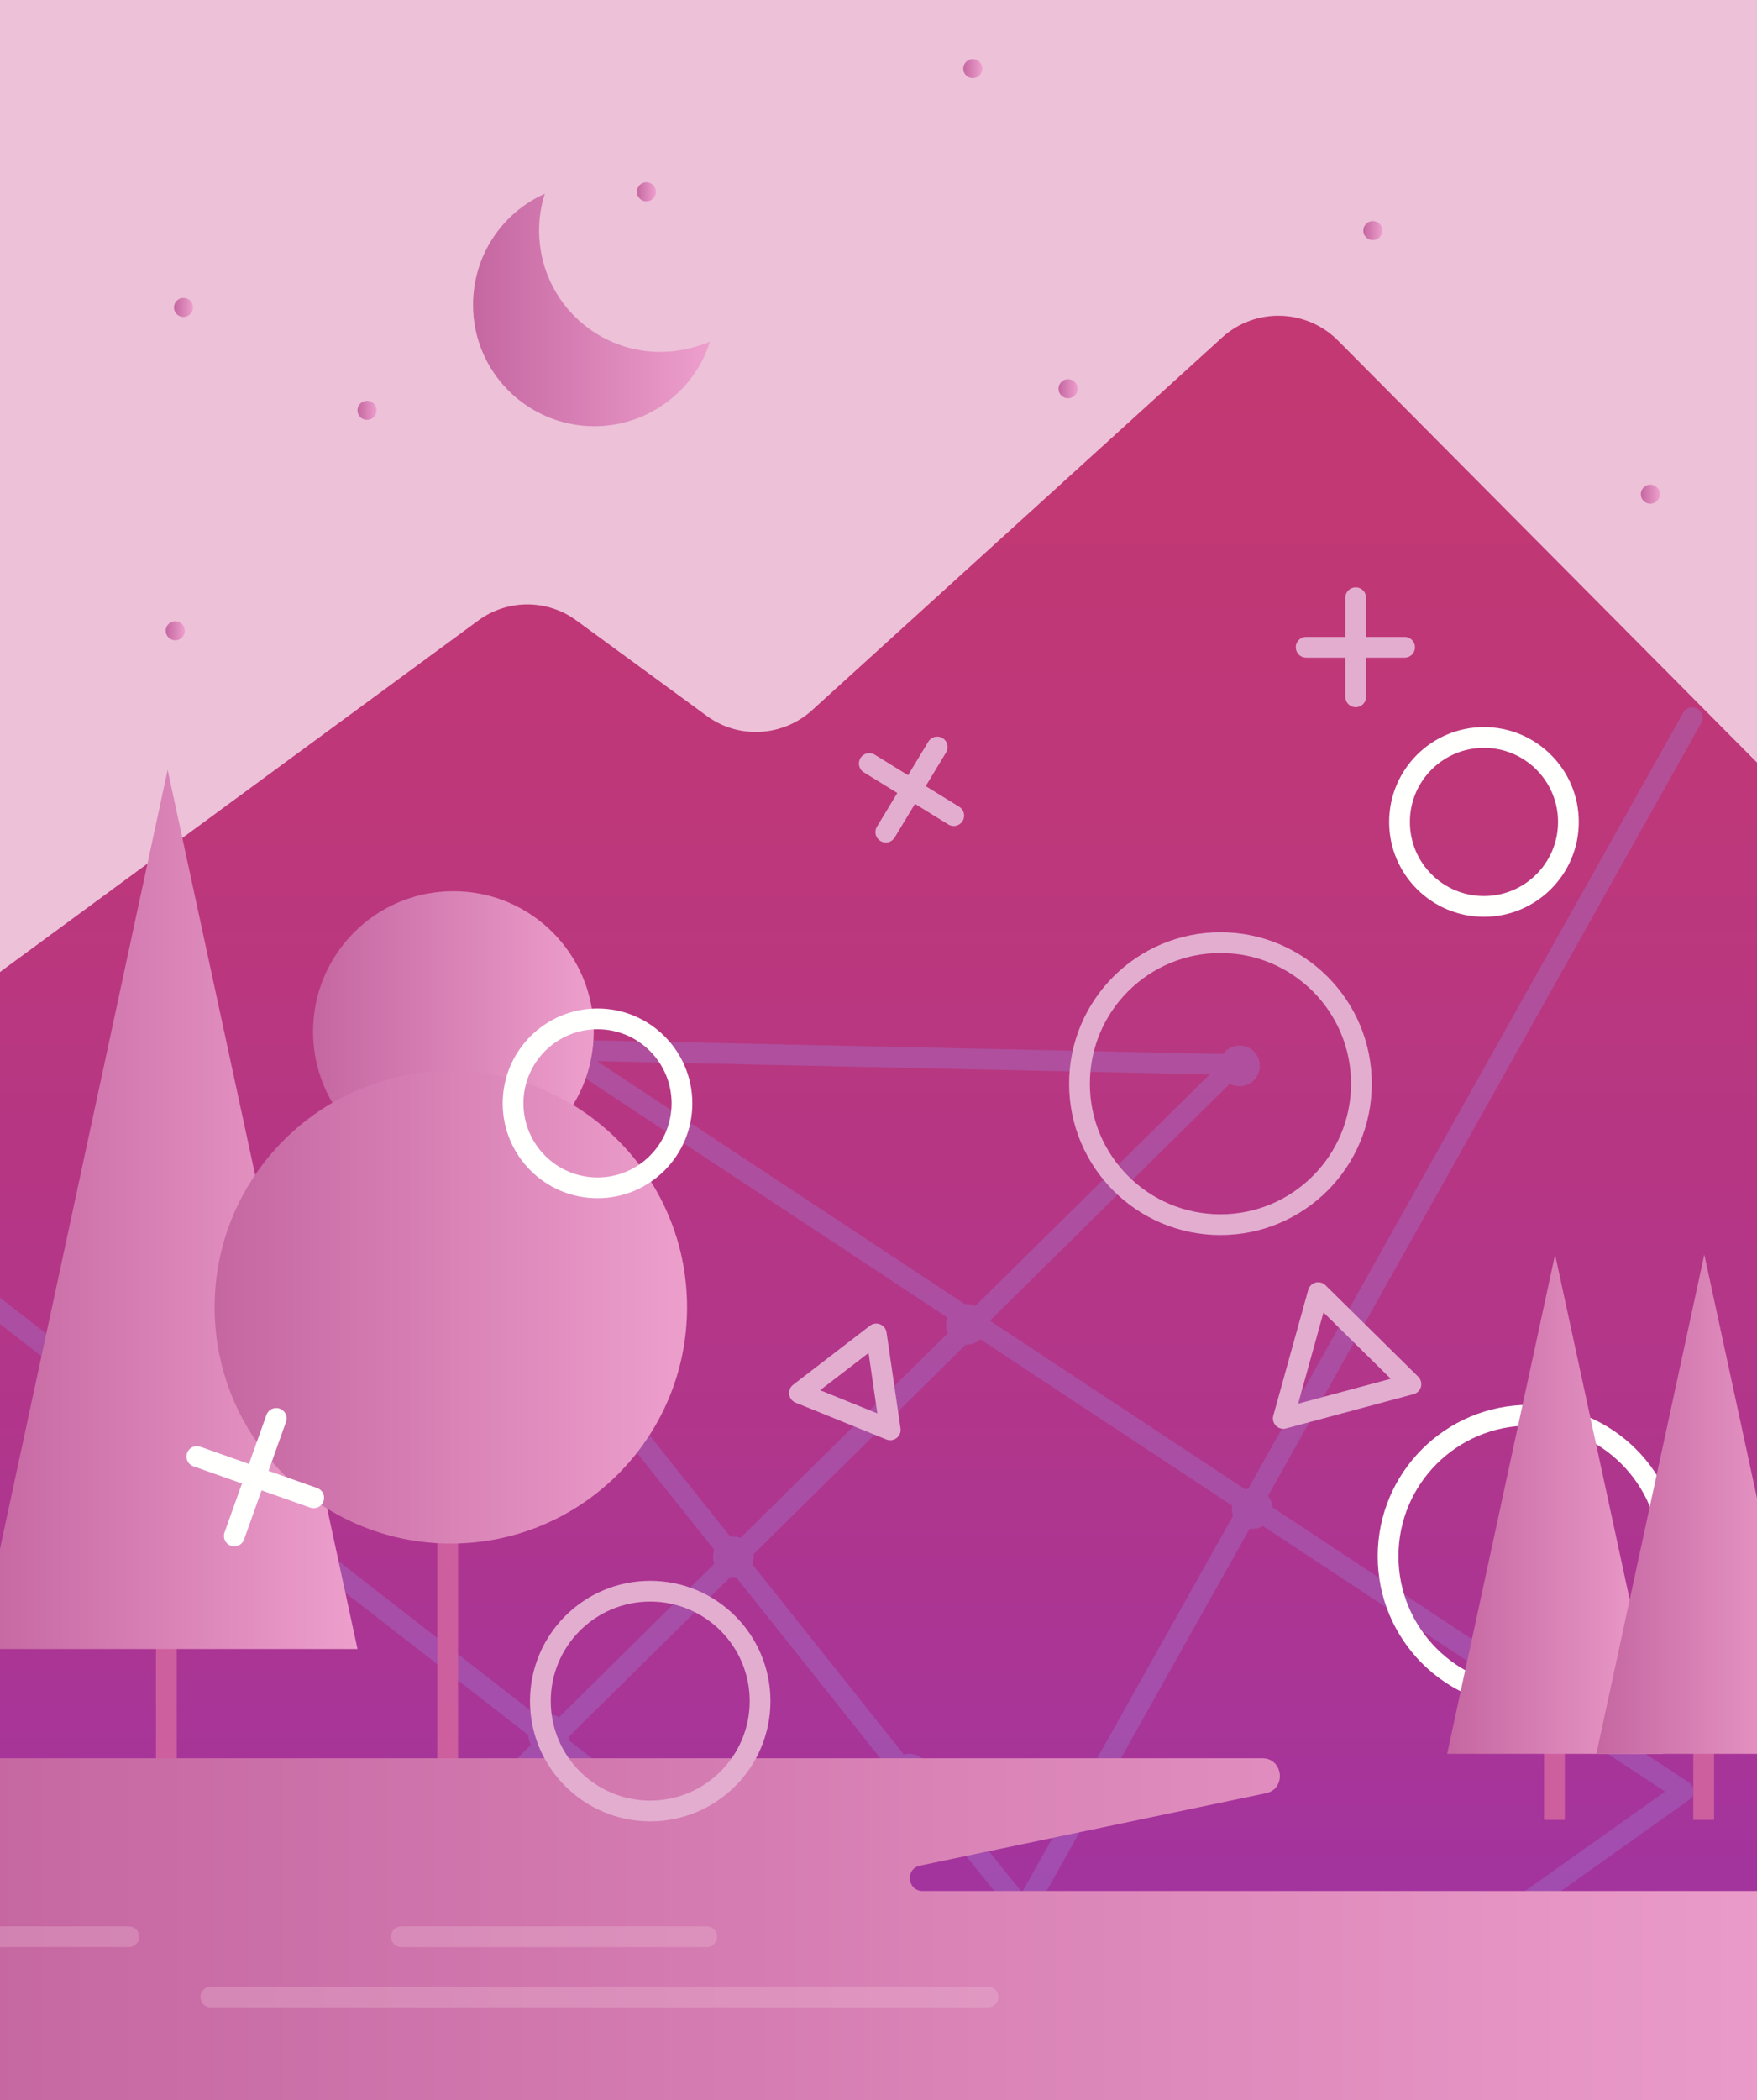 <svg version="1.1" id="Layer_1" xmlns="http://www.w3.org/2000/svg" xmlns:xlink="http://www.w3.org/1999/xlink" x="0" y="0" viewBox="0 0 276.7 330.6" xml:space="preserve"><rect x="0" y="0" width="276.7" height="330.6" fill="#333333" stroke="none"/><style>.st25{fill:#9d81d4}.st26,.st28,.st48{fill:none;stroke-width:3.268;stroke-miterlimit:10}.st26{stroke:#9d81d4;stroke-linecap:round;stroke-linejoin:round}.st28{stroke:#ce5f9e}.st48{stroke-linecap:round;stroke-linejoin:round;stroke:#e3add0}</style><defs><path id="SVGID_00000036235378858741438920000005762278792314142605_" d="M0 0h276.7v330.6H0z"/></defs><clipPath id="SVGID_00000062880412416351551520000011769198792514095235_"><use xlink:href="#SVGID_00000036235378858741438920000005762278792314142605_" overflow="visible"/></clipPath><path d="M300.1 330.6H7c-3.9 0-7-3.2-7-7V0h300.1v330.6z" clip-path="url(#SVGID_00000062880412416351551520000011769198792514095235_)" fill="#edc1d8"/><linearGradient id="SVGID_00000090277918789765809130000000737074142106353838_" gradientUnits="userSpaceOnUse" x1="147.133" y1="329.422" x2="147.133" y2="49.666"><stop offset="0" stop-color="#9d33a6"/><stop offset=".38" stop-color="#b1368b"/><stop offset=".744" stop-color="#be3779"/><stop offset="1" stop-color="#c33872"/></linearGradient><path d="m.3 152.8 75-55.1c4.6-3.4 10.9-3.4 15.5 0l20.5 15c5 3.7 12 3.3 16.6-.9l64.6-58.7c5.2-4.7 13.2-4.5 18.2.5l87.6 88.2c2.4 2.4 3.8 5.7 3.8 9.2l1.1 165.3c0 7.3-5.8 13.2-13.1 13.2H4.2c-7.4 0-13.3-6.1-13.1-13.5l3.8-153c.1-4 2.1-7.8 5.4-10.2z" clip-path="url(#SVGID_00000062880412416351551520000011769198792514095235_)" fill="url(#SVGID_00000090277918789765809130000000737074142106353838_)"/><g clip-path="url(#SVGID_00000062880412416351551520000011769198792514095235_)"><defs><path id="SVGID_00000020392620096088683920000003797350917168415923_" d="m.3 152.4 75-55.1c4.6-3.4 10.9-3.4 15.5 0l20.5 15c5 3.7 12 3.3 16.6-.9l64.6-58.7c5.2-4.7 13.2-4.5 18.2.5l87.6 88.2c2.4 2.4 3.8 5.7 3.8 9.2l1.1 165.3c0 7.3-5.8 13.2-13.1 13.2H4.2c-7.4 0-13.3-6.1-13.1-13.5l3.8-152.9c.1-4.1 2.1-7.9 5.4-10.3z"/></defs><clipPath id="SVGID_00000176721868244028316350000012077238780193436853_"><use xlink:href="#SVGID_00000020392620096088683920000003797350917168415923_" overflow="visible"/></clipPath><g opacity=".33" clip-path="url(#SVGID_00000176721868244028316350000012077238780193436853_)"><circle class="st25" cx="161.5" cy="301.3" r="3.2"/><path class="st26" d="m84.1 350.2 59.1-71.7 85 105.4-243.7-189.6 10.4 170.3 199.5-197-106-2.3L265.1 282 109.9 392.3 266.5 113"/><circle class="st25" cx="143.2" cy="279.3" r="3.2"/><circle class="st25" cx="123.4" cy="302.9" r="3.2"/><circle class="st25" cx="149.4" cy="322.5" r="3.2"/><circle class="st25" cx="197.2" cy="237.5" r="3.2"/><circle class="st25" cx="195.2" cy="167.8" r="3.2"/><circle class="st25" cx="152.2" cy="208.5" r="3.2"/><circle class="st25" cx="86.4" cy="273.1" r="3.2"/><path class="st26" d="m140.8 276.9-67.1-84.2"/><circle class="st25" cx="115.5" cy="245.1" r="3.2"/></g></g><linearGradient id="SVGID_00000100363120644964299770000009136636247969545623_" gradientUnits="userSpaceOnUse" x1="74.379" y1="48.806" x2="111.723" y2="48.806"><stop offset="0" stop-color="#c566a1"/><stop offset="1" stop-color="#ed9fcc"/></linearGradient><path d="M104 55.4c-10.6 0-19.1-8.6-19.1-19.1 0-2 .3-3.9.9-5.8-6.7 3-11.3 9.7-11.3 17.5 0 10.6 8.6 19.1 19.1 19.1 8.5 0 15.8-5.6 18.2-13.3-2.5 1-5.1 1.6-7.8 1.6z" clip-path="url(#SVGID_00000062880412416351551520000011769198792514095235_)" fill="url(#SVGID_00000100363120644964299770000009136636247969545623_)"/><g clip-path="url(#SVGID_00000062880412416351551520000011769198792514095235_)"><path class="st28" d="M26.2 178.6v99.3"/><linearGradient id="SVGID_00000155846215269972989940000000213486278644947609_" gradientUnits="userSpaceOnUse" x1="-3.435" y1="190.391" x2="56.334" y2="190.391"><stop offset="0" stop-color="#c566a1"/><stop offset="1" stop-color="#ed9fcc"/></linearGradient><path d="m-3.4 259.6 29.8-138.4 29.9 138.4z" fill="url(#SVGID_00000155846215269972989940000000213486278644947609_)"/></g><g clip-path="url(#SVGID_00000062880412416351551520000011769198792514095235_)"><path class="st28" d="M70.5 218.8v59.1"/><linearGradient id="SVGID_00000109717690697255632960000014179357538834789821_" gradientUnits="userSpaceOnUse" x1="49.209" y1="162.435" x2="93.496" y2="162.435"><stop offset="0" stop-color="#c566a1"/><stop offset="1" stop-color="#ed9fcc"/></linearGradient><circle cx="71.4" cy="162.4" r="22.1" fill="url(#SVGID_00000109717690697255632960000014179357538834789821_)"/><linearGradient id="SVGID_00000152964419320075967750000016898675878376437377_" gradientUnits="userSpaceOnUse" x1="33.831" y1="205.754" x2="108.165" y2="205.754"><stop offset="0" stop-color="#c566a1"/><stop offset="1" stop-color="#ed9fcc"/></linearGradient><circle cx="71" cy="205.8" r="37.2" fill="url(#SVGID_00000152964419320075967750000016898675878376437377_)"/></g><linearGradient id="SVGID_00000096743902892830196330000015159469841332563331_" gradientUnits="userSpaceOnUse" x1="-6.766" y1="306.678" x2="300.788" y2="306.678"><stop offset="0" stop-color="#c566a1"/><stop offset="1" stop-color="#ed9fcc"/></linearGradient><path d="M-4.3 276.8h203.1c3.3 0 3.8 4.8.6 5.5l-54.5 11.4c-2.4.5-2 4 .4 4h155.5v38.8l-307.6-1.8 2.5-57.9z" clip-path="url(#SVGID_00000062880412416351551520000011769198792514095235_)" fill="url(#SVGID_00000096743902892830196330000015159469841332563331_)"/><linearGradient id="SVGID_00000074424144724501785700000010294121136278480825_" gradientUnits="userSpaceOnUse" x1="56.331" y1="64.633" x2="59.309" y2="64.633"><stop offset="0" stop-color="#c566a1"/><stop offset="1" stop-color="#ed9fcc"/></linearGradient><circle cx="57.8" cy="64.6" r="1.5" clip-path="url(#SVGID_00000062880412416351551520000011769198792514095235_)" fill="url(#SVGID_00000074424144724501785700000010294121136278480825_)"/><linearGradient id="SVGID_00000139986196665274030710000008380463865427066545_" gradientUnits="userSpaceOnUse" x1="100.263" y1="30.186" x2="103.241" y2="30.186"><stop offset="0" stop-color="#c566a1"/><stop offset="1" stop-color="#ed9fcc"/></linearGradient><circle cx="101.8" cy="30.2" r="1.5" clip-path="url(#SVGID_00000062880412416351551520000011769198792514095235_)" fill="url(#SVGID_00000139986196665274030710000008380463865427066545_)"/><linearGradient id="SVGID_00000122691709122275808740000012598694459538935188_" gradientUnits="userSpaceOnUse" x1="166.743" y1="61.249" x2="169.721" y2="61.249"><stop offset="0" stop-color="#c566a1"/><stop offset="1" stop-color="#ed9fcc"/></linearGradient><circle cx="168.2" cy="61.2" r="1.5" clip-path="url(#SVGID_00000062880412416351551520000011769198792514095235_)" fill="url(#SVGID_00000122691709122275808740000012598694459538935188_)"/><linearGradient id="SVGID_00000031897306668249146920000011621697344529982909_" gradientUnits="userSpaceOnUse" x1="27.421" y1="48.381" x2="30.399" y2="48.381"><stop offset="0" stop-color="#c566a1"/><stop offset="1" stop-color="#ed9fcc"/></linearGradient><circle cx="28.9" cy="48.4" r="1.5" clip-path="url(#SVGID_00000062880412416351551520000011769198792514095235_)" fill="url(#SVGID_00000031897306668249146920000011621697344529982909_)"/><linearGradient id="SVGID_00000138537222901022056830000009726736991658230455_" gradientUnits="userSpaceOnUse" x1="214.722" y1="36.338" x2="217.7" y2="36.338"><stop offset="0" stop-color="#c566a1"/><stop offset="1" stop-color="#ed9fcc"/></linearGradient><circle cx="216.2" cy="36.3" r="1.5" clip-path="url(#SVGID_00000062880412416351551520000011769198792514095235_)" fill="url(#SVGID_00000138537222901022056830000009726736991658230455_)"/><linearGradient id="SVGID_00000024710121812384205390000006784254599025862841_" gradientUnits="userSpaceOnUse" x1="258.389" y1="77.795" x2="261.368" y2="77.795"><stop offset="0" stop-color="#c566a1"/><stop offset="1" stop-color="#ed9fcc"/></linearGradient><circle cx="259.9" cy="77.8" r="1.5" clip-path="url(#SVGID_00000062880412416351551520000011769198792514095235_)" fill="url(#SVGID_00000024710121812384205390000006784254599025862841_)"/><g opacity=".3" clip-path="url(#SVGID_00000062880412416351551520000011769198792514095235_)"><path d="M33.2 314.4h122.4m-92.4-9.5h48.1m-122.4 0h31.4" stroke="#edc1d8" stroke-linecap="round" stroke-linejoin="round" fill="none" stroke-width="3.268" stroke-miterlimit="10"/></g><linearGradient id="SVGID_00000111183285612072583740000013654521481872078235_" gradientUnits="userSpaceOnUse" x1="26.108" y1="99.254" x2="29.086" y2="99.254"><stop offset="0" stop-color="#c566a1"/><stop offset="1" stop-color="#ed9fcc"/></linearGradient><circle cx="27.6" cy="99.3" r="1.5" clip-path="url(#SVGID_00000062880412416351551520000011769198792514095235_)" fill="url(#SVGID_00000111183285612072583740000013654521481872078235_)"/><linearGradient id="SVGID_00000128462875403747079880000013486384064438667920_" gradientUnits="userSpaceOnUse" x1="151.673" y1="10.762" x2="154.651" y2="10.762"><stop offset="0" stop-color="#c566a1"/><stop offset="1" stop-color="#ed9fcc"/></linearGradient><circle cx="153.2" cy="10.8" r="1.5" clip-path="url(#SVGID_00000062880412416351551520000011769198792514095235_)" fill="url(#SVGID_00000128462875403747079880000013486384064438667920_)"/><circle cx="233.7" cy="129.4" r="13.3" clip-path="url(#SVGID_00000062880412416351551520000011769198792514095235_)" fill="none" stroke="#fffffe" stroke-width="3.268" stroke-linecap="round" stroke-linejoin="round" stroke-miterlimit="10"/><circle cx="94.1" cy="173.7" r="13.3" clip-path="url(#SVGID_00000062880412416351551520000011769198792514095235_)" fill="none" stroke="#fffffe" stroke-width="3.268" stroke-miterlimit="10"/><circle cx="102.4" cy="267.8" r="17.3" clip-path="url(#SVGID_00000062880412416351551520000011769198792514095235_)" fill="none" stroke="#e3add0" stroke-width="3.268" stroke-miterlimit="10"/><circle cx="192.2" cy="170.6" r="22.2" clip-path="url(#SVGID_00000062880412416351551520000011769198792514095235_)" fill="none" stroke="#e3add0" stroke-width="3.268" stroke-miterlimit="10"/><circle cx="240.8" cy="245" r="22.2" clip-path="url(#SVGID_00000062880412416351551520000011769198792514095235_)" fill="none" stroke="#fffffe" stroke-width="3.268" stroke-linecap="round" stroke-linejoin="round" stroke-miterlimit="10"/><g clip-path="url(#SVGID_00000062880412416351551520000011769198792514095235_)"><path class="st28" d="M244.8 230.1v56.4"/><linearGradient id="SVGID_00000110435694449641959620000000314208040037216173_" gradientUnits="userSpaceOnUse" x1="227.907" y1="236.788" x2="261.86" y2="236.788"><stop offset="0" stop-color="#c566a1"/><stop offset="1" stop-color="#ed9fcc"/></linearGradient><path d="m227.9 276.1 17-78.6 17 78.6z" fill="url(#SVGID_00000110435694449641959620000000314208040037216173_)"/><path class="st28" d="M268.3 230.1v56.4"/><linearGradient id="SVGID_00000002363564592562059950000010213297271775414709_" gradientUnits="userSpaceOnUse" x1="251.422" y1="236.788" x2="285.375" y2="236.788"><stop offset="0" stop-color="#c566a1"/><stop offset="1" stop-color="#ed9fcc"/></linearGradient><path d="m251.4 276.1 17-78.6 17 78.6z" fill="url(#SVGID_00000002363564592562059950000010213297271775414709_)"/></g><g clip-path="url(#SVGID_00000062880412416351551520000011769198792514095235_)"><path class="st48" d="M213.5 94.1v15.6m7.7-7.8h-15.5"/></g><g clip-path="url(#SVGID_00000062880412416351551520000011769198792514095235_)"><path class="st48" d="m147.6 117.6-8.1 13.4m10.7-2.6-13.3-8.2"/></g><g clip-path="url(#SVGID_00000062880412416351551520000011769198792514095235_)"><path d="M49.4 235.8 31 229.3m5.9 12.5 6.6-18.5" stroke="#fffffe" stroke-linecap="round" stroke-linejoin="round" fill="none" stroke-width="3.268" stroke-miterlimit="10"/></g><path d="M125.9 219.3 138 210l2.2 15.1zm76.2 4 5.5-19.8 14.6 14.4z" clip-path="url(#SVGID_00000062880412416351551520000011769198792514095235_)" fill="none" stroke="#e3add0" stroke-width="3.268" stroke-linecap="round" stroke-linejoin="round" stroke-miterlimit="10"/></svg>